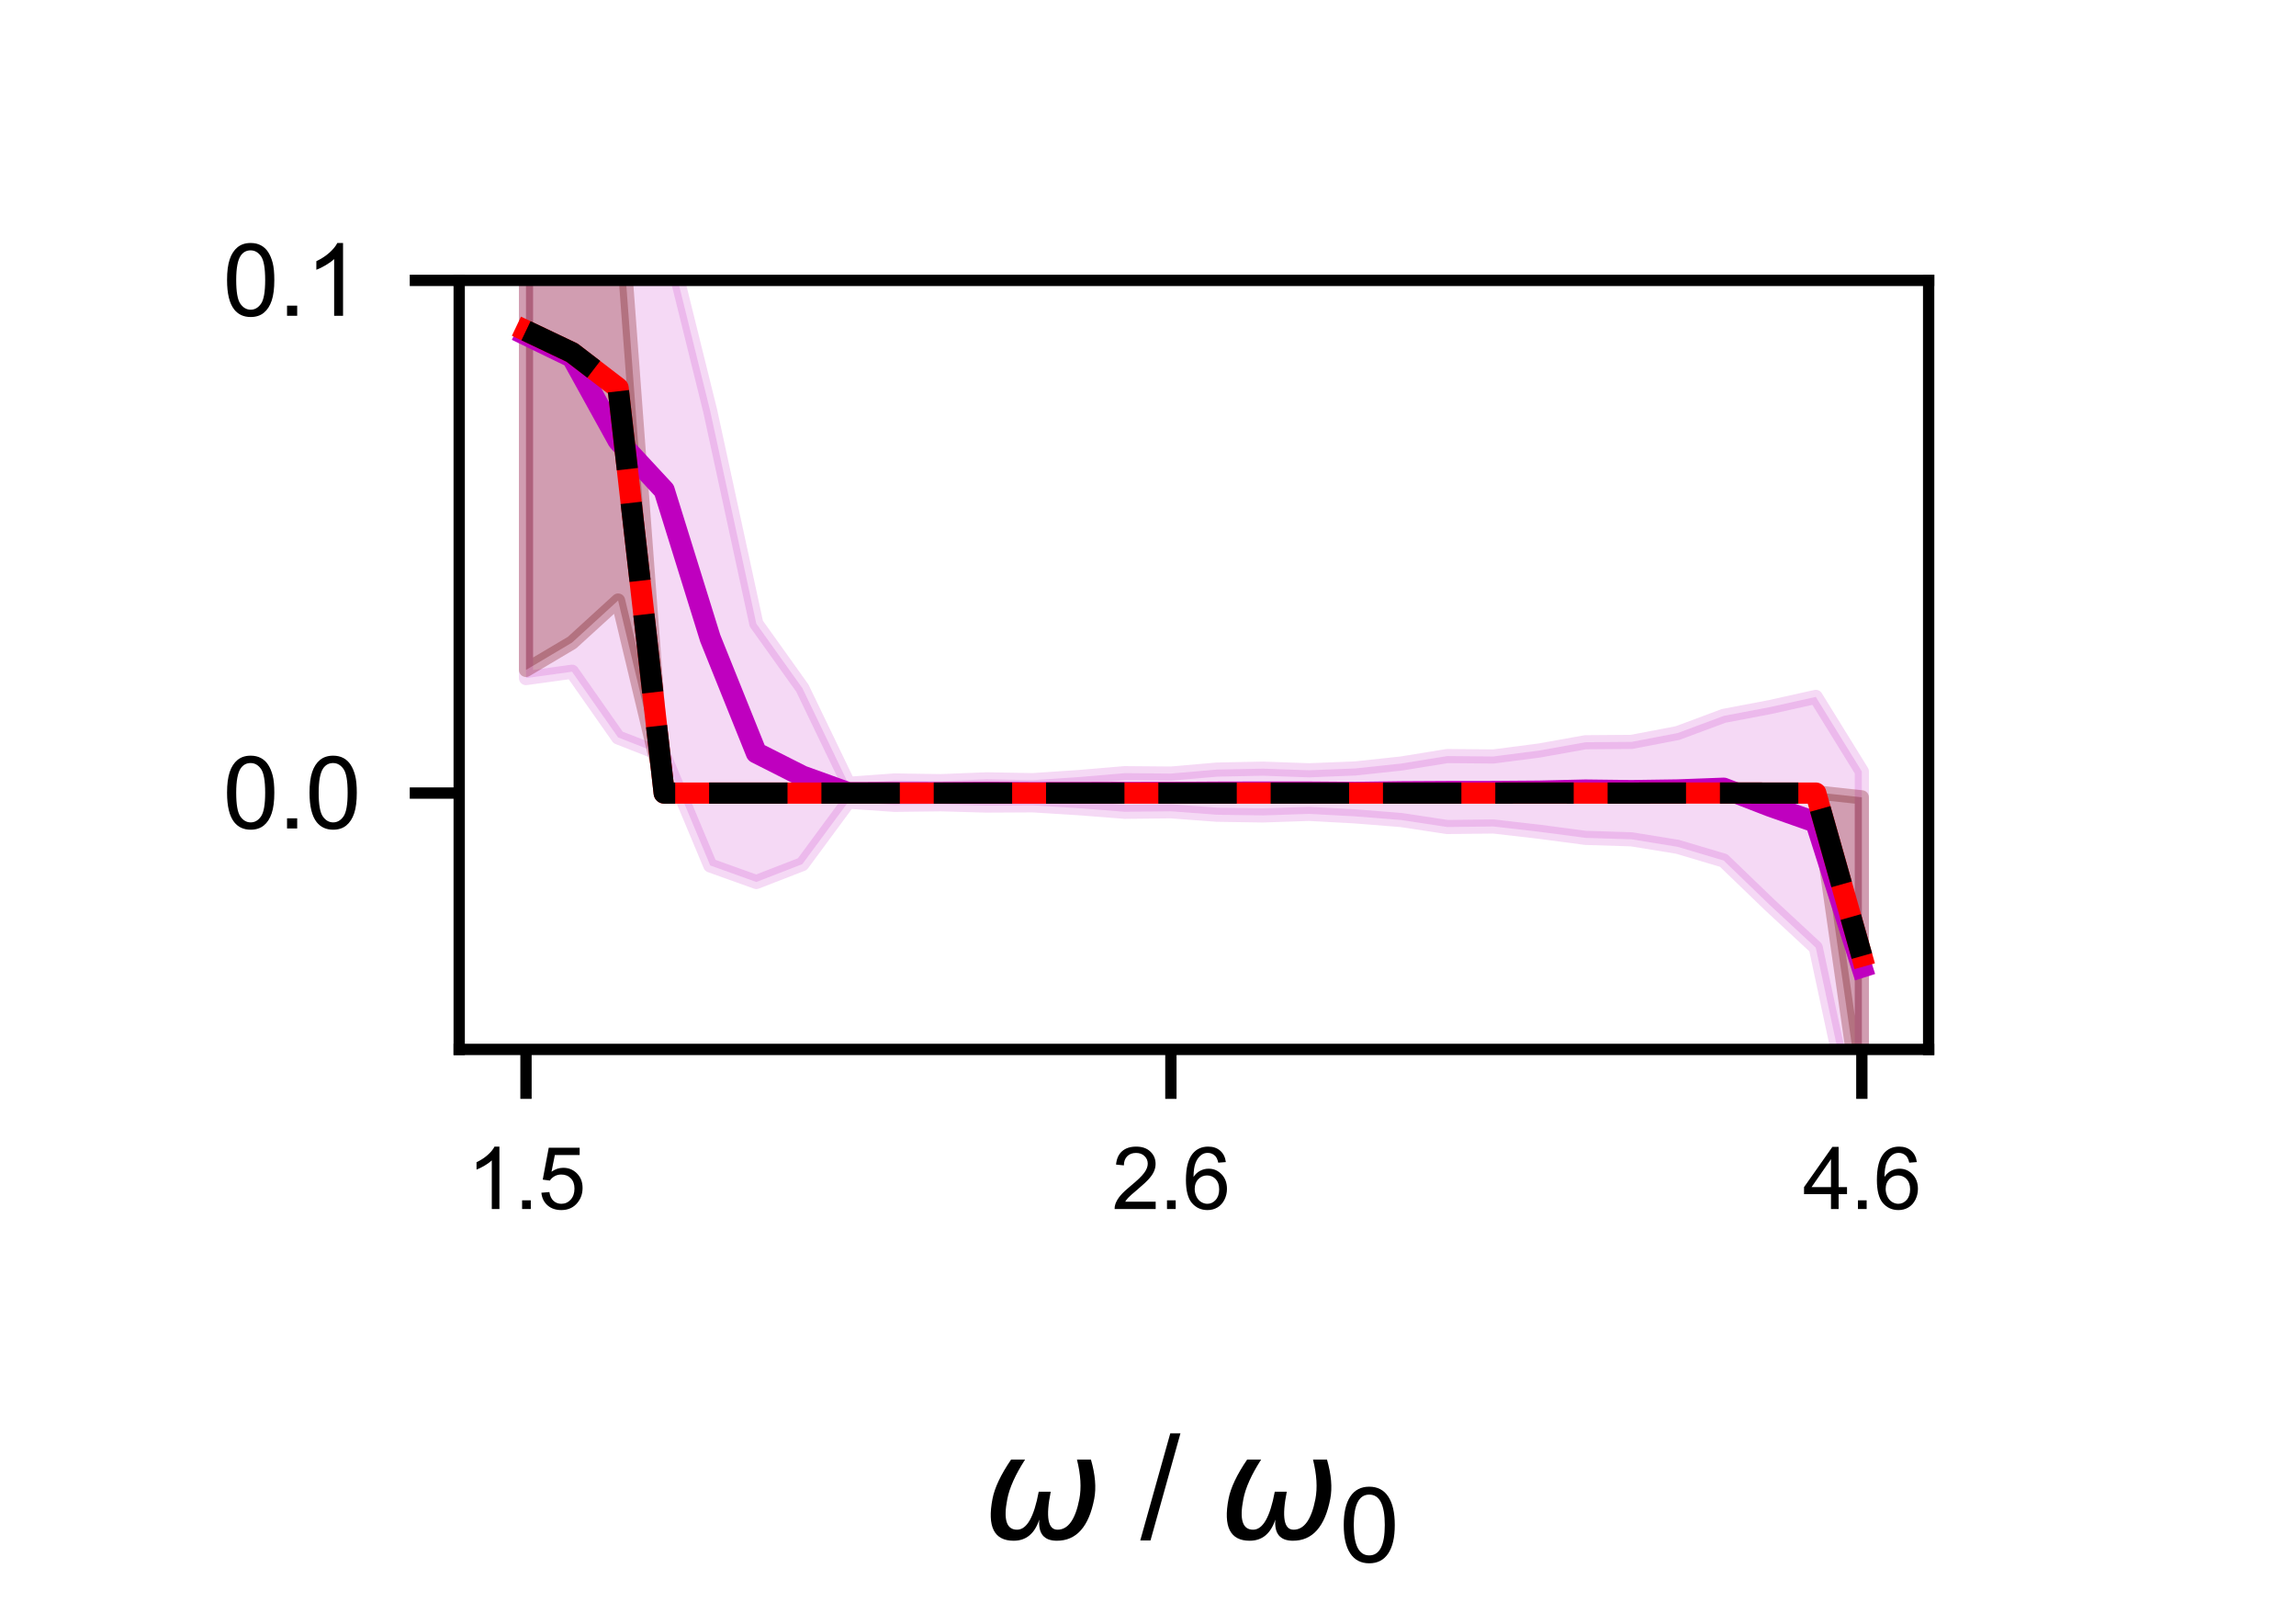 <?xml version="1.0" encoding="utf-8" standalone="no"?>
<!DOCTYPE svg PUBLIC "-//W3C//DTD SVG 1.1//EN"
  "http://www.w3.org/Graphics/SVG/1.1/DTD/svg11.dtd">
<svg xmlns:xlink="http://www.w3.org/1999/xlink" width="162.52pt" height="113.386pt" viewBox="0 0 162.52 113.386" xmlns="http://www.w3.org/2000/svg" version="1.1">
 <defs>
  <style type="text/css">*{stroke-linejoin: round; stroke-linecap: butt}</style>
 </defs>
 <g id="figure_1">
  <g id="patch_1">
   <path d="M 0 113.386 
L 162.52 113.386 
L 162.52 0 
L 0 0 
z
" style="fill: #ffffff"/>
  </g>
  <g id="axes_1">
   <g id="patch_2">
    <path d="M 32.504 74.268 
L 136.517 74.268 
L 136.517 19.843 
L 32.504 19.843 
z
" style="fill: #ffffff"/>
   </g>
   <g id="PolyCollection_1">
    <defs>
     <path id="me12025956f" d="M 37.232 -65.398 
L 37.232 -113.967 
L 40.492 -110.356 
L 43.753 -103.214 
L 47.014 -97.451 
L 50.274 -84.29 
L 53.535 -69.249 
L 56.795 -64.687 
L 60.056 -57.916 
L 63.316 -58.153 
L 66.577 -58.103 
L 69.838 -58.233 
L 73.098 -58.175 
L 76.359 -58.393 
L 79.619 -58.669 
L 82.88 -58.641 
L 86.141 -58.922 
L 89.401 -58.988 
L 92.662 -58.873 
L 95.922 -59.002 
L 99.183 -59.351 
L 102.443 -59.879 
L 105.704 -59.85 
L 108.965 -60.273 
L 112.225 -60.857 
L 115.486 -60.882 
L 118.746 -61.506 
L 122.007 -62.722 
L 125.268 -63.342 
L 128.528 -64.067 
L 131.789 -58.79 
L 131.789 -31.097 
L 131.789 -31.097 
L 128.528 -46.321 
L 125.268 -49.344 
L 122.007 -52.487 
L 118.746 -53.457 
L 115.486 -53.987 
L 112.225 -54.09 
L 108.965 -54.521 
L 105.704 -54.896 
L 102.443 -54.858 
L 99.183 -55.352 
L 95.922 -55.612 
L 92.662 -55.788 
L 89.401 -55.678 
L 86.141 -55.727 
L 82.88 -55.97 
L 79.619 -55.935 
L 76.359 -56.19 
L 73.098 -56.393 
L 69.838 -56.376 
L 66.577 -56.466 
L 63.316 -56.426 
L 60.056 -56.652 
L 56.795 -52.233 
L 53.535 -50.967 
L 50.274 -52.136 
L 47.014 -59.923 
L 43.753 -61.196 
L 40.492 -65.848 
L 37.232 -65.398 
z
" style="stroke: #bf00bf; stroke-opacity: 0.15"/>
    </defs>
    <g clip-path="url(#p5372bb305e)">
     <use xlink:href="#me12025956f" x="0" y="113.386" style="fill: #bf00bf; fill-opacity: 0.15; stroke: #bf00bf; stroke-opacity: 0.15"/>
    </g>
   </g>
   <g id="PolyCollection_2">
    <defs>
     <path id="mb327677bcc" d="M 37.232 -65.976 
L 37.232 -113.98 
L 40.492 -108.948 
L 43.753 -100.964 
L 47.014 -57.269 
L 50.274 -57.26 
L 53.535 -57.267 
L 56.795 -57.27 
L 60.056 -57.272 
L 63.316 -57.267 
L 66.577 -57.274 
L 69.838 -57.273 
L 73.098 -57.275 
L 76.359 -57.279 
L 79.619 -57.278 
L 82.88 -57.282 
L 86.141 -57.282 
L 89.401 -57.288 
L 92.662 -57.281 
L 95.922 -57.291 
L 99.183 -57.287 
L 102.443 -57.295 
L 105.704 -57.283 
L 108.965 -57.306 
L 112.225 -57.286 
L 115.486 -57.314 
L 118.746 -57.322 
L 122.007 -57.321 
L 125.268 -57.302 
L 128.528 -57.316 
L 131.789 -56.964 
L 131.789 -34.494 
L 131.789 -34.494 
L 128.528 -57.204 
L 125.268 -57.218 
L 122.007 -57.199 
L 118.746 -57.199 
L 115.486 -57.207 
L 112.225 -57.235 
L 108.965 -57.215 
L 105.704 -57.238 
L 102.443 -57.225 
L 99.183 -57.233 
L 95.922 -57.229 
L 92.662 -57.24 
L 89.401 -57.233 
L 86.141 -57.238 
L 82.88 -57.237 
L 79.619 -57.241 
L 76.359 -57.24 
L 73.098 -57.244 
L 69.838 -57.246 
L 66.577 -57.246 
L 63.316 -57.253 
L 60.056 -57.248 
L 56.795 -57.249 
L 53.535 -57.253 
L 50.274 -57.26 
L 47.014 -57.251 
L 43.753 -70.886 
L 40.492 -67.91 
L 37.232 -65.976 
z
" style="stroke: #ff0000; stroke-opacity: 0.15"/>
    </defs>
    <g clip-path="url(#p5372bb305e)">
     <use xlink:href="#mb327677bcc" x="0" y="113.386" style="fill: #ff0000; fill-opacity: 0.15; stroke: #ff0000; stroke-opacity: 0.15"/>
    </g>
   </g>
   <g id="PolyCollection_3">
    <defs>
     <path id="m56861a2549" d="M 37.232 -65.975 
L 37.232 -113.984 
L 40.492 -108.946 
L 43.753 -100.964 
L 47.014 -57.269 
L 50.274 -57.26 
L 53.535 -57.267 
L 56.795 -57.27 
L 60.056 -57.272 
L 63.316 -57.267 
L 66.577 -57.274 
L 69.838 -57.273 
L 73.098 -57.275 
L 76.359 -57.279 
L 79.619 -57.278 
L 82.88 -57.282 
L 86.141 -57.282 
L 89.401 -57.288 
L 92.662 -57.281 
L 95.922 -57.291 
L 99.183 -57.287 
L 102.443 -57.295 
L 105.704 -57.283 
L 108.965 -57.306 
L 112.225 -57.286 
L 115.486 -57.314 
L 118.746 -57.322 
L 122.007 -57.321 
L 125.268 -57.302 
L 128.528 -57.316 
L 131.789 -56.957 
L 131.789 -34.495 
L 131.789 -34.495 
L 128.528 -57.204 
L 125.268 -57.218 
L 122.007 -57.199 
L 118.746 -57.199 
L 115.486 -57.207 
L 112.225 -57.235 
L 108.965 -57.215 
L 105.704 -57.238 
L 102.443 -57.225 
L 99.183 -57.233 
L 95.922 -57.229 
L 92.662 -57.24 
L 89.401 -57.233 
L 86.141 -57.238 
L 82.88 -57.237 
L 79.619 -57.241 
L 76.359 -57.24 
L 73.098 -57.244 
L 69.838 -57.246 
L 66.577 -57.246 
L 63.316 -57.253 
L 60.056 -57.248 
L 56.795 -57.249 
L 53.535 -57.253 
L 50.274 -57.26 
L 47.014 -57.251 
L 43.753 -70.886 
L 40.492 -67.91 
L 37.232 -65.975 
z
" style="stroke: #000000; stroke-opacity: 0.15"/>
    </defs>
    <g clip-path="url(#p5372bb305e)">
     <use xlink:href="#m56861a2549" x="0" y="113.386" style="fill-opacity: 0.15; stroke: #000000; stroke-opacity: 0.15"/>
    </g>
   </g>
   <g id="matplotlib.axis_1">
    <g id="xtick_1">
     <g id="line2d_1">
      <defs>
       <path id="me5992bbd40" d="M 0 0 
L 0 3.5 
" style="stroke: #000000; stroke-width: 0.8"/>
      </defs>
      <g>
       <use xlink:href="#me5992bbd40" x="37.232" y="74.268" style="stroke: #000000; stroke-width: 0.8"/>
      </g>
     </g>
     <g id="text_1">
      <!-- 1.5 -->
      <g transform="translate(33.062 85.562) scale(0.06 -0.06)">
       <defs>
        <path id="ArialMT-31" d="M 2384 0 
L 1822 0 
L 1822 3584 
Q 1619 3391 1289 3197 
Q 959 3003 697 2906 
L 697 3450 
Q 1169 3672 1522 3987 
Q 1875 4303 2022 4600 
L 2384 4600 
L 2384 0 
z
" transform="scale(0.016)"/>
        <path id="ArialMT-2e" d="M 581 0 
L 581 641 
L 1222 641 
L 1222 0 
L 581 0 
z
" transform="scale(0.016)"/>
        <path id="ArialMT-35" d="M 266 1200 
L 856 1250 
Q 922 819 1161 601 
Q 1400 384 1738 384 
Q 2144 384 2425 690 
Q 2706 997 2706 1503 
Q 2706 1984 2436 2262 
Q 2166 2541 1728 2541 
Q 1456 2541 1237 2417 
Q 1019 2294 894 2097 
L 366 2166 
L 809 4519 
L 3088 4519 
L 3088 3981 
L 1259 3981 
L 1013 2750 
Q 1425 3038 1878 3038 
Q 2478 3038 2890 2622 
Q 3303 2206 3303 1553 
Q 3303 931 2941 478 
Q 2500 -78 1738 -78 
Q 1113 -78 717 272 
Q 322 622 266 1200 
z
" transform="scale(0.016)"/>
       </defs>
       <use xlink:href="#ArialMT-31"/>
       <use xlink:href="#ArialMT-2e" x="55.615"/>
       <use xlink:href="#ArialMT-35" x="83.398"/>
      </g>
     </g>
    </g>
    <g id="xtick_2">
     <g id="line2d_2">
      <g>
       <use xlink:href="#me5992bbd40" x="82.88" y="74.268" style="stroke: #000000; stroke-width: 0.8"/>
      </g>
     </g>
     <g id="text_2">
      <!-- 2.6 -->
      <g transform="translate(78.71 85.562) scale(0.06 -0.06)">
       <defs>
        <path id="ArialMT-32" d="M 3222 541 
L 3222 0 
L 194 0 
Q 188 203 259 391 
Q 375 700 629 1000 
Q 884 1300 1366 1694 
Q 2113 2306 2375 2664 
Q 2638 3022 2638 3341 
Q 2638 3675 2398 3904 
Q 2159 4134 1775 4134 
Q 1369 4134 1125 3890 
Q 881 3647 878 3216 
L 300 3275 
Q 359 3922 746 4261 
Q 1134 4600 1788 4600 
Q 2447 4600 2831 4234 
Q 3216 3869 3216 3328 
Q 3216 3053 3103 2787 
Q 2991 2522 2730 2228 
Q 2469 1934 1863 1422 
Q 1356 997 1212 845 
Q 1069 694 975 541 
L 3222 541 
z
" transform="scale(0.016)"/>
        <path id="ArialMT-36" d="M 3184 3459 
L 2625 3416 
Q 2550 3747 2413 3897 
Q 2184 4138 1850 4138 
Q 1581 4138 1378 3988 
Q 1113 3794 959 3422 
Q 806 3050 800 2363 
Q 1003 2672 1297 2822 
Q 1591 2972 1913 2972 
Q 2475 2972 2870 2558 
Q 3266 2144 3266 1488 
Q 3266 1056 3080 686 
Q 2894 316 2569 119 
Q 2244 -78 1831 -78 
Q 1128 -78 684 439 
Q 241 956 241 2144 
Q 241 3472 731 4075 
Q 1159 4600 1884 4600 
Q 2425 4600 2770 4297 
Q 3116 3994 3184 3459 
z
M 888 1484 
Q 888 1194 1011 928 
Q 1134 663 1356 523 
Q 1578 384 1822 384 
Q 2178 384 2434 671 
Q 2691 959 2691 1453 
Q 2691 1928 2437 2201 
Q 2184 2475 1800 2475 
Q 1419 2475 1153 2201 
Q 888 1928 888 1484 
z
" transform="scale(0.016)"/>
       </defs>
       <use xlink:href="#ArialMT-32"/>
       <use xlink:href="#ArialMT-2e" x="55.615"/>
       <use xlink:href="#ArialMT-36" x="83.398"/>
      </g>
     </g>
    </g>
    <g id="xtick_3">
     <g id="line2d_3">
      <g>
       <use xlink:href="#me5992bbd40" x="131.789" y="74.268" style="stroke: #000000; stroke-width: 0.8"/>
      </g>
     </g>
     <g id="text_3">
      <!-- 4.6 -->
      <g transform="translate(127.619 85.562) scale(0.06 -0.06)">
       <defs>
        <path id="ArialMT-34" d="M 2069 0 
L 2069 1097 
L 81 1097 
L 81 1613 
L 2172 4581 
L 2631 4581 
L 2631 1613 
L 3250 1613 
L 3250 1097 
L 2631 1097 
L 2631 0 
L 2069 0 
z
M 2069 1613 
L 2069 3678 
L 634 1613 
L 2069 1613 
z
" transform="scale(0.016)"/>
       </defs>
       <use xlink:href="#ArialMT-34"/>
       <use xlink:href="#ArialMT-2e" x="55.615"/>
       <use xlink:href="#ArialMT-36" x="83.398"/>
      </g>
     </g>
    </g>
    <g id="text_4">
     <!-- $\omega$ / $\omega_{0}$ -->
     <g transform="translate(69.56 108.913) scale(0.1 -0.1)">
      <defs>
       <path id="DejaVuSans-Oblique-3c9" d="M 1369 -91 
Q 72 -91 434 1766 
Q 575 2500 1256 3500 
L 1875 3500 
Q 1231 2500 1088 1750 
Q 819 397 1519 397 
Q 2166 397 2478 2078 
L 3009 2078 
Q 2669 388 3316 397 
Q 4013 403 4275 1750 
Q 4419 2500 4169 3500 
L 4788 3500 
Q 5075 2500 4934 1766 
Q 4578 -94 3278 -91 
Q 2428 -88 2503 844 
Q 2194 -91 1369 -91 
z
" transform="scale(0.016)"/>
       <path id="ArialMT-20" transform="scale(0.016)"/>
       <path id="ArialMT-2f" d="M 0 -78 
L 1328 4659 
L 1778 4659 
L 453 -78 
L 0 -78 
z
" transform="scale(0.016)"/>
       <path id="DejaVuSans-30" d="M 2034 4250 
Q 1547 4250 1301 3770 
Q 1056 3291 1056 2328 
Q 1056 1369 1301 889 
Q 1547 409 2034 409 
Q 2525 409 2770 889 
Q 3016 1369 3016 2328 
Q 3016 3291 2770 3770 
Q 2525 4250 2034 4250 
z
M 2034 4750 
Q 2819 4750 3233 4129 
Q 3647 3509 3647 2328 
Q 3647 1150 3233 529 
Q 2819 -91 2034 -91 
Q 1250 -91 836 529 
Q 422 1150 422 2328 
Q 422 3509 836 4129 
Q 1250 4750 2034 4750 
z
" transform="scale(0.016)"/>
      </defs>
      <use xlink:href="#DejaVuSans-Oblique-3c9" transform="translate(0 0.203)"/>
      <use xlink:href="#ArialMT-20" transform="translate(83.74 0.203)"/>
      <use xlink:href="#ArialMT-2f" transform="translate(111.523 0.203)"/>
      <use xlink:href="#ArialMT-20" transform="translate(139.307 0.203)"/>
      <use xlink:href="#DejaVuSans-Oblique-3c9" transform="translate(167.09 0.203)"/>
      <use xlink:href="#DejaVuSans-30" transform="translate(250.83 -16.203) scale(0.7)"/>
     </g>
    </g>
   </g>
   <g id="matplotlib.axis_2">
    <g id="ytick_1">
     <g id="line2d_4">
      <defs>
       <path id="m50a8444784" d="M 0 0 
L -3.5 0 
" style="stroke: #000000; stroke-width: 0.8"/>
      </defs>
      <g>
       <use xlink:href="#m50a8444784" x="32.504" y="56.126" style="stroke: #000000; stroke-width: 0.8"/>
      </g>
     </g>
     <g id="text_5">
      <!-- 0.0 -->
      <g transform="translate(15.774 58.631) scale(0.07 -0.07)">
       <defs>
        <path id="ArialMT-30" d="M 266 2259 
Q 266 3072 433 3567 
Q 600 4063 929 4331 
Q 1259 4600 1759 4600 
Q 2128 4600 2406 4451 
Q 2684 4303 2865 4023 
Q 3047 3744 3150 3342 
Q 3253 2941 3253 2259 
Q 3253 1453 3087 958 
Q 2922 463 2592 192 
Q 2263 -78 1759 -78 
Q 1097 -78 719 397 
Q 266 969 266 2259 
z
M 844 2259 
Q 844 1131 1108 757 
Q 1372 384 1759 384 
Q 2147 384 2411 759 
Q 2675 1134 2675 2259 
Q 2675 3391 2411 3762 
Q 2147 4134 1753 4134 
Q 1366 4134 1134 3806 
Q 844 3388 844 2259 
z
" transform="scale(0.016)"/>
       </defs>
       <use xlink:href="#ArialMT-30"/>
       <use xlink:href="#ArialMT-2e" x="55.615"/>
       <use xlink:href="#ArialMT-30" x="83.398"/>
      </g>
     </g>
    </g>
    <g id="ytick_2">
     <g id="line2d_5">
      <g>
       <use xlink:href="#m50a8444784" x="32.504" y="19.843" style="stroke: #000000; stroke-width: 0.8"/>
      </g>
     </g>
     <g id="text_6">
      <!-- 0.1 -->
      <g transform="translate(15.774 22.348) scale(0.07 -0.07)">
       <use xlink:href="#ArialMT-30"/>
       <use xlink:href="#ArialMT-2e" x="55.615"/>
       <use xlink:href="#ArialMT-31" x="83.398"/>
      </g>
     </g>
    </g>
    <g id="text_7">
     <!-- $\Omega - \omega$ -->
     <g transform="translate(-1.214 61.205) rotate(-90) scale(0.1 -0.1)">
      <defs>
       <path id="DejaVuSans-3a9" d="M 4647 556 
L 4647 0 
L 2772 0 
L 2772 556 
Q 3325 859 3634 1378 
Q 3944 1897 3944 2528 
Q 3944 3278 3531 3731 
Q 3119 4184 2444 4184 
Q 1769 4184 1355 3729 
Q 941 3275 941 2528 
Q 941 1897 1250 1378 
Q 1563 859 2119 556 
L 2119 0 
L 244 0 
L 244 556 
L 1241 556 
Q 747 991 519 1456 
Q 294 1922 294 2497 
Q 294 3491 894 4106 
Q 1491 4722 2444 4722 
Q 3391 4722 3994 4106 
Q 4594 3494 4594 2528 
Q 4594 1922 4372 1459 
Q 4150 997 3647 556 
L 4647 556 
z
" transform="scale(0.016)"/>
       <path id="DejaVuSans-2212" d="M 678 2272 
L 4684 2272 
L 4684 1741 
L 678 1741 
L 678 2272 
z
" transform="scale(0.016)"/>
      </defs>
      <use xlink:href="#DejaVuSans-3a9" transform="translate(0 0.219)"/>
      <use xlink:href="#DejaVuSans-2212" transform="translate(95.898 0.219)"/>
      <use xlink:href="#DejaVuSans-Oblique-3c9" transform="translate(199.17 0.219)"/>
     </g>
    </g>
   </g>
   <g id="line2d_6">
    <path d="M 37.232 23.703 
L 40.492 25.284 
L 43.753 31.181 
L 47.014 34.699 
L 50.274 45.173 
L 53.535 53.278 
L 56.795 54.926 
L 60.056 56.102 
L 63.316 56.097 
L 66.577 56.101 
L 69.838 56.081 
L 73.098 56.102 
L 76.359 56.094 
L 79.619 56.084 
L 82.88 56.08 
L 86.141 56.061 
L 89.401 56.053 
L 92.662 56.055 
L 95.922 56.079 
L 99.183 56.035 
L 102.443 56.017 
L 105.704 56.013 
L 108.965 55.989 
L 112.225 55.912 
L 115.486 55.951 
L 118.746 55.904 
L 122.007 55.782 
L 125.268 57.043 
L 128.528 58.192 
L 131.789 68.442 
" clip-path="url(#p5372bb305e)" style="fill: none; stroke: #bf00bf; stroke-width: 1.5; stroke-linecap: square"/>
   </g>
   <g id="line2d_7">
    <path d="M 37.232 23.408 
L 40.492 24.957 
L 43.753 27.461 
L 47.014 56.126 
L 50.274 56.126 
L 53.535 56.126 
L 56.795 56.126 
L 60.056 56.126 
L 63.316 56.126 
L 66.577 56.126 
L 69.838 56.126 
L 73.098 56.126 
L 76.359 56.126 
L 79.619 56.126 
L 82.88 56.126 
L 86.141 56.126 
L 89.401 56.126 
L 92.662 56.126 
L 95.922 56.126 
L 99.183 56.126 
L 102.443 56.126 
L 105.704 56.126 
L 108.965 56.125 
L 112.225 56.126 
L 115.486 56.126 
L 118.746 56.125 
L 122.007 56.125 
L 125.268 56.126 
L 128.528 56.126 
L 131.789 67.657 
" clip-path="url(#p5372bb305e)" style="fill: none; stroke: #ff0000; stroke-width: 1.5; stroke-linecap: square"/>
   </g>
   <g id="line2d_8">
    <path d="M 37.232 23.406 
L 40.492 24.958 
L 43.753 27.461 
L 47.014 56.126 
L 50.274 56.126 
L 53.535 56.126 
L 56.795 56.126 
L 60.056 56.126 
L 63.316 56.126 
L 66.577 56.126 
L 69.838 56.126 
L 73.098 56.126 
L 76.359 56.126 
L 79.619 56.126 
L 82.88 56.126 
L 86.141 56.126 
L 89.401 56.126 
L 92.662 56.126 
L 95.922 56.126 
L 99.183 56.126 
L 102.443 56.126 
L 105.704 56.126 
L 108.965 56.125 
L 112.225 56.126 
L 115.486 56.126 
L 118.746 56.125 
L 122.007 56.125 
L 125.268 56.126 
L 128.528 56.126 
L 131.789 67.66 
" clip-path="url(#p5372bb305e)" style="fill: none; stroke-dasharray: 5.55,2.4; stroke-dashoffset: 0; stroke: #000000; stroke-width: 1.5"/>
   </g>
   <g id="patch_3">
    <path d="M 32.504 74.268 
L 32.504 19.843 
" style="fill: none; stroke: #000000; stroke-width: 0.8; stroke-linejoin: miter; stroke-linecap: square"/>
   </g>
   <g id="patch_4">
    <path d="M 136.517 74.268 
L 136.517 19.843 
" style="fill: none; stroke: #000000; stroke-width: 0.8; stroke-linejoin: miter; stroke-linecap: square"/>
   </g>
   <g id="patch_5">
    <path d="M 32.504 74.268 
L 136.517 74.268 
" style="fill: none; stroke: #000000; stroke-width: 0.8; stroke-linejoin: miter; stroke-linecap: square"/>
   </g>
   <g id="patch_6">
    <path d="M 32.504 19.843 
L 136.517 19.843 
" style="fill: none; stroke: #000000; stroke-width: 0.8; stroke-linejoin: miter; stroke-linecap: square"/>
   </g>
  </g>
 </g>
 <defs>
  <clipPath id="p5372bb305e">
   <rect x="32.504" y="19.843" width="104.013" height="54.425"/>
  </clipPath>
 </defs>
</svg>
